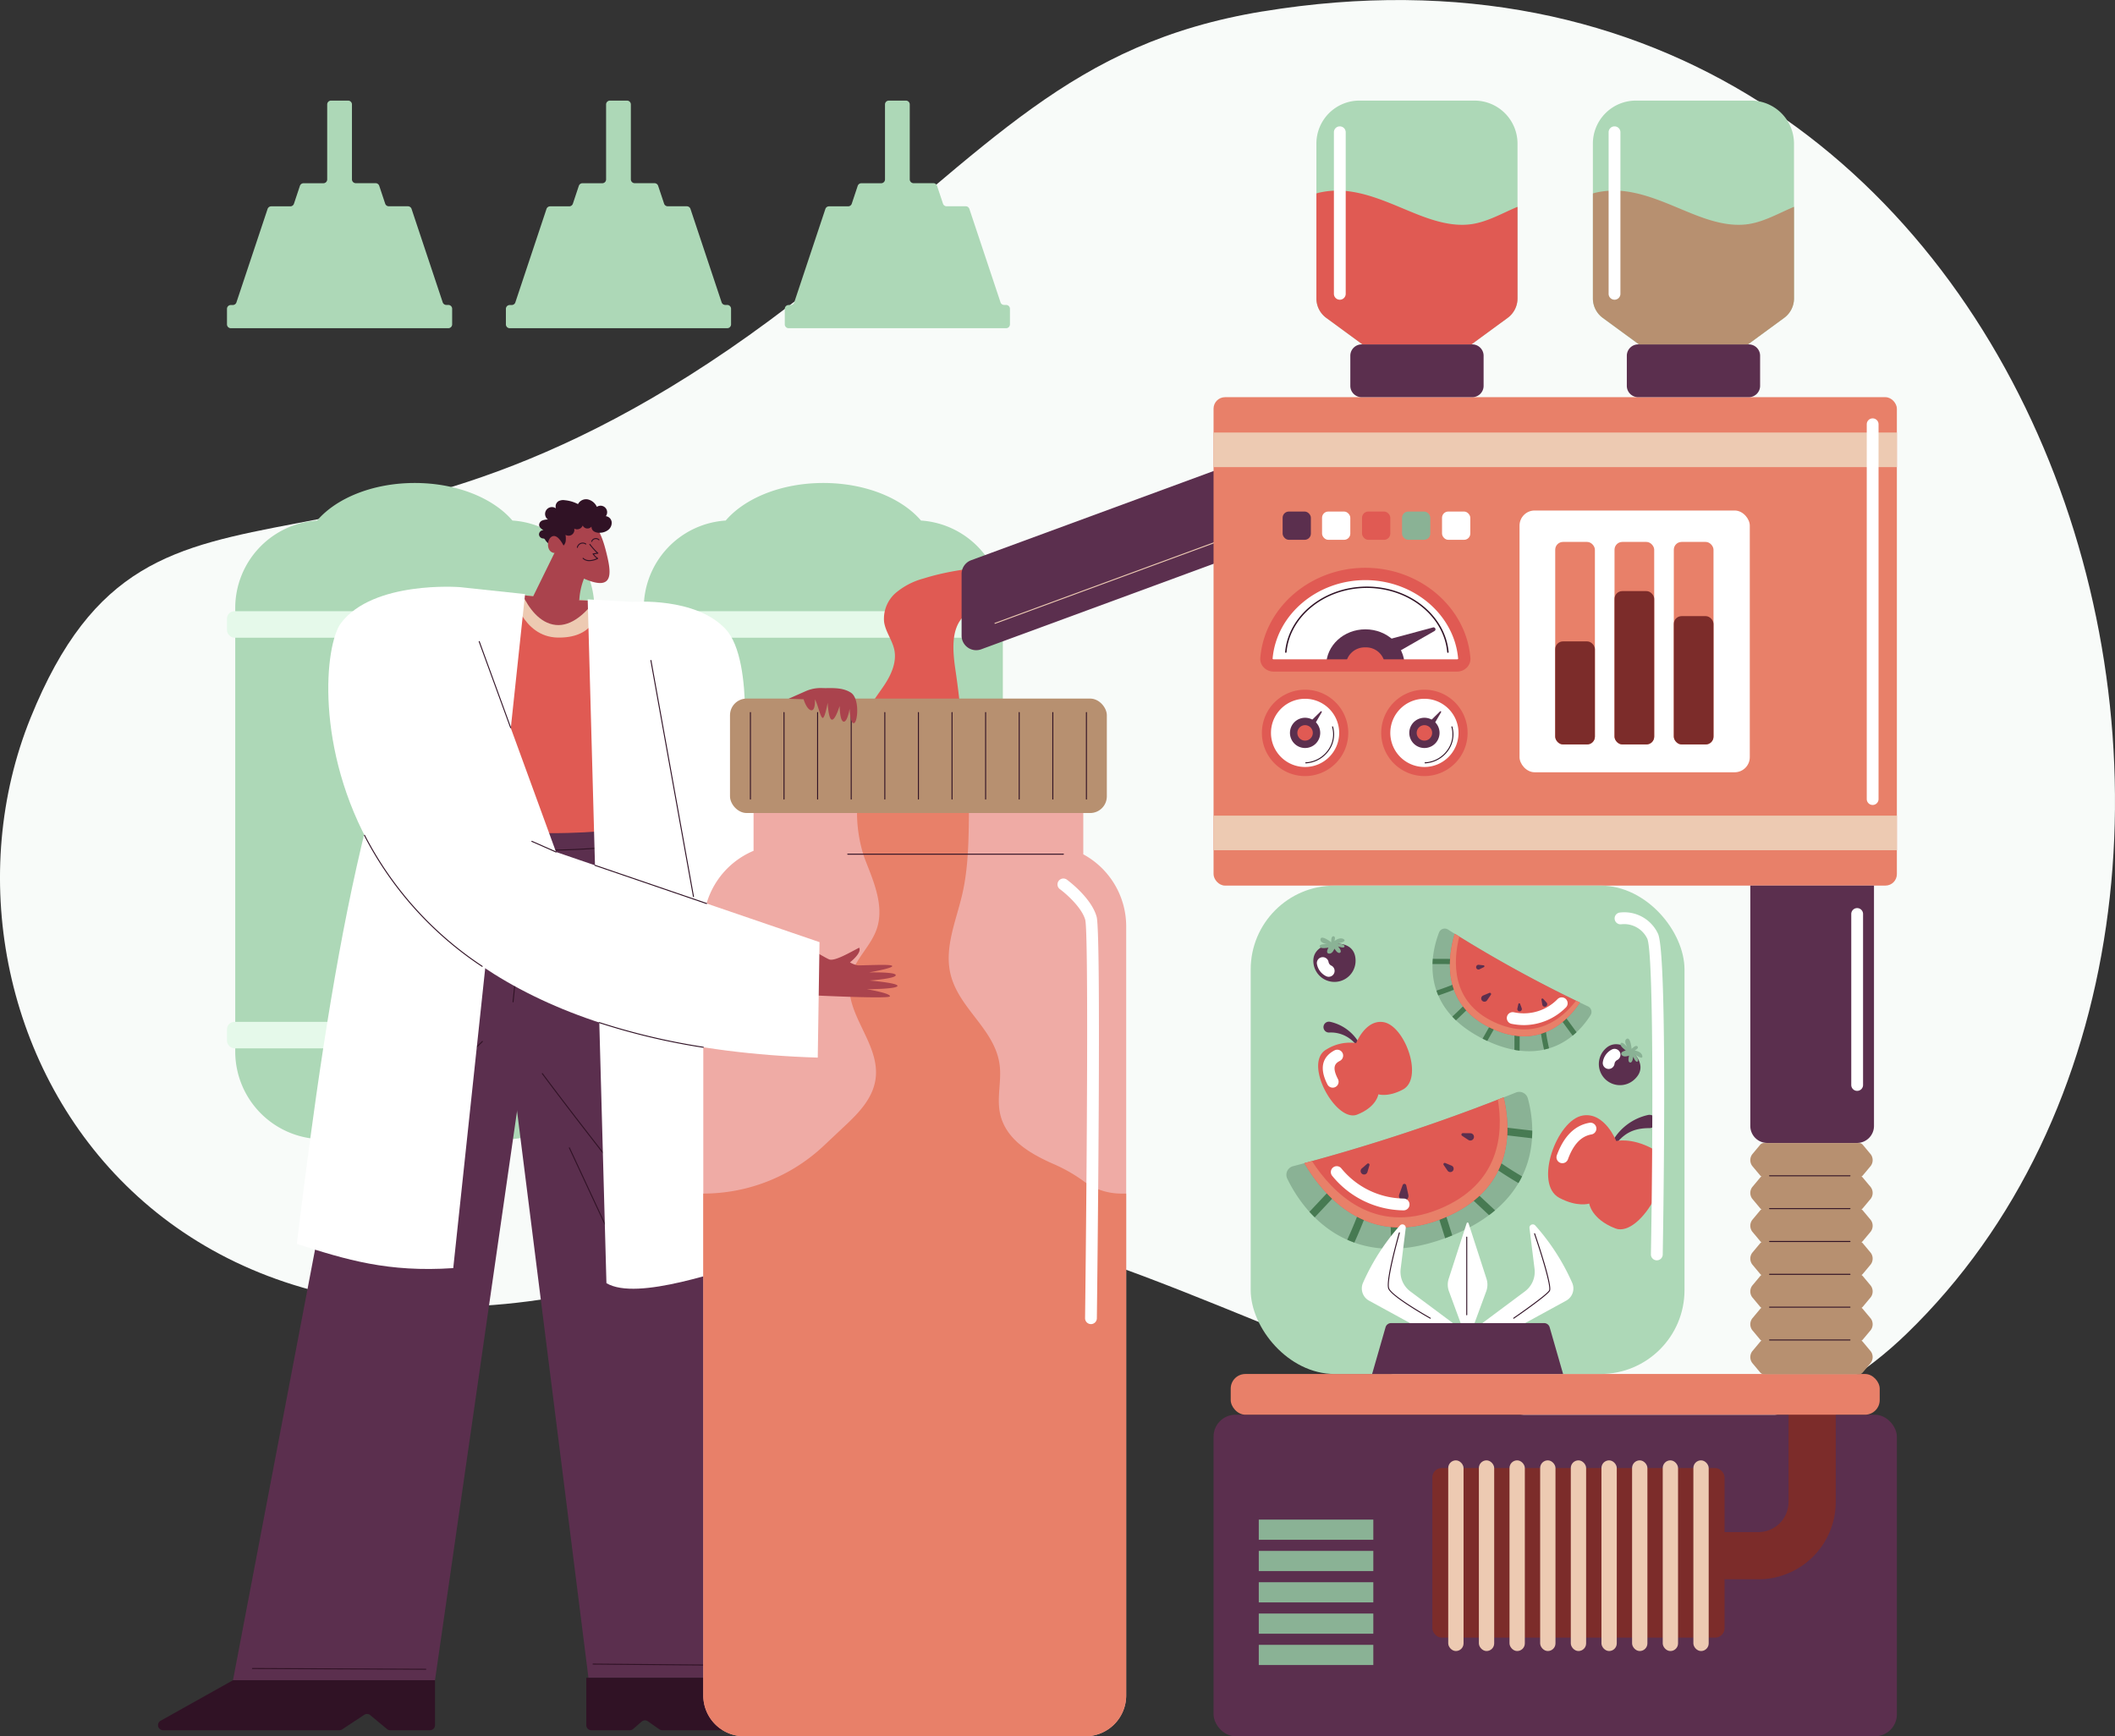 <svg xmlns="http://www.w3.org/2000/svg" width="399.5" height="327.959" viewBox="0 0 399.5 327.959">
  <rect x="0" y="0" width="399.5" height="327.959" fill="#333333" stroke="none"/>
  <g id="Grupo_1101613" data-name="Grupo 1101613" transform="translate(10057.309 12178.917)">
    <path id="Trazado_873411" data-name="Trazado 873411" d="M256.938,2.148c-36.451,5.99-51.254,25.344-85.2,52.271C85.128,123.127,47.82,77.176,24.187,135.6s25.89,144.326,137.386,98.1c62.608-25.959,155.336,77.868,216.972,18.233,84.54-81.8,27.866-274.342-121.607-249.777" transform="translate(-10075.723 -12178.917)" fill="#f8fbf9"/>
    <g id="Grupo_1101612" data-name="Grupo 1101612" transform="translate(-10027.46 -12159.914)">
      <g id="Grupo_1101548" data-name="Grupo 1101548" transform="translate(13.027 0)">
        <g id="Grupo_1101546" data-name="Grupo 1101546" transform="translate(0 72.227)">
          <g id="Grupo_1101543" data-name="Grupo 1101543">
            <path id="Trazado_873675" data-name="Trazado 873675" d="M117.839,155.672c-3.619-4.232-10.522-7.094-18.446-7.094s-14.827,2.862-18.446,7.094A16.567,16.567,0,0,0,65.48,172.2v83.761a16.567,16.567,0,0,0,15.467,16.529c3.619,4.232,10.522,7.094,18.446,7.094s14.826-2.862,18.446-7.094a16.568,16.568,0,0,0,15.468-16.529V172.2A16.568,16.568,0,0,0,117.839,155.672Z" transform="translate(-63.923 -148.578)" fill="#add8b7"/>
            <g id="Grupo_1101542" data-name="Grupo 1101542" transform="translate(0 24.216)">
              <rect id="Rectángulo_401378" data-name="Rectángulo 401378" width="71.543" height="5.011" rx="1.41" fill="#e5f9ea"/>
              <rect id="Rectángulo_401379" data-name="Rectángulo 401379" width="71.543" height="5.011" rx="1.41" transform="translate(0 77.566)" fill="#e5f9ea"/>
            </g>
          </g>
          <g id="Grupo_1101545" data-name="Grupo 1101545" transform="translate(76.869)">
            <path id="Trazado_873676" data-name="Trazado 873676" d="M213,155.672c-3.619-4.232-10.522-7.094-18.446-7.094s-14.827,2.862-18.446,7.094A16.568,16.568,0,0,0,160.637,172.2v83.761A16.568,16.568,0,0,0,176.1,272.492c3.619,4.232,10.522,7.094,18.446,7.094s14.826-2.862,18.446-7.094a16.568,16.568,0,0,0,15.468-16.529V172.2A16.568,16.568,0,0,0,213,155.672Z" transform="translate(-158.779 -148.578)" fill="#add8b7"/>
            <g id="Grupo_1101544" data-name="Grupo 1101544" transform="translate(0 24.216)">
              <rect id="Rectángulo_401380" data-name="Rectángulo 401380" width="71.543" height="5.011" rx="1.41" fill="#e5f9ea"/>
              <path id="Rectángulo_401381" data-name="Rectángulo 401381" d="M1.411,0H70.133a1.41,1.41,0,0,1,1.41,1.41V3.6a1.41,1.41,0,0,1-1.41,1.41H1.41A1.41,1.41,0,0,1,0,3.6V1.411A1.411,1.411,0,0,1,1.411,0Z" transform="translate(0 77.566)" fill="#e5f9ea"/>
            </g>
          </g>
        </g>
        <g id="Grupo_1101547" data-name="Grupo 1101547" transform="translate(0 0)">
          <path id="Trazado_873677" data-name="Trazado 873677" d="M104.306,97.617l-5.88-17.64a.724.724,0,0,0-.687-.5h-3.61a.725.725,0,0,1-.688-.5l-1.122-3.363a.724.724,0,0,0-.687-.5H87.889a.725.725,0,0,1-.724-.725V60.241a.725.725,0,0,0-.725-.725H83.213a.725.725,0,0,0-.724.725V74.4a.725.725,0,0,1-.725.725H78.021a.725.725,0,0,0-.688.5l-1.122,3.363a.724.724,0,0,1-.687.5h-3.61a.725.725,0,0,0-.688.5l-5.88,17.64a.725.725,0,0,1-.688.5h-.374a.725.725,0,0,0-.724.725v2.929a.725.725,0,0,0,.724.725h41.082a.725.725,0,0,0,.725-.725V98.838a.725.725,0,0,0-.725-.725h-.374A.724.724,0,0,1,104.306,97.617Z" transform="translate(-63.561 -59.516)" fill="#add8b7"/>
          <path id="Trazado_873678" data-name="Trazado 873678" d="M169.267,97.617l-5.88-17.64a.724.724,0,0,0-.688-.5h-3.61a.724.724,0,0,1-.687-.5l-1.122-3.363a.725.725,0,0,0-.688-.5H152.85a.725.725,0,0,1-.725-.725V60.241a.725.725,0,0,0-.724-.725h-3.227a.725.725,0,0,0-.725.725V74.4a.725.725,0,0,1-.724.725h-3.743a.724.724,0,0,0-.687.5l-1.122,3.363a.724.724,0,0,1-.688.5h-3.61a.724.724,0,0,0-.687.5l-5.88,17.64a.724.724,0,0,1-.687.5h-.374a.725.725,0,0,0-.725.725v2.929a.725.725,0,0,0,.725.725h41.082a.725.725,0,0,0,.724-.725V98.838a.725.725,0,0,0-.724-.725h-.374A.726.726,0,0,1,169.267,97.617Z" transform="translate(-75.84 -59.516)" fill="#add8b7"/>
          <path id="Trazado_873679" data-name="Trazado 873679" d="M234.229,97.617l-5.88-17.64a.725.725,0,0,0-.688-.5h-3.61a.726.726,0,0,1-.688-.5l-1.121-3.363a.725.725,0,0,0-.688-.5h-3.743a.725.725,0,0,1-.725-.725V60.241a.725.725,0,0,0-.724-.725h-3.227a.725.725,0,0,0-.725.725V74.4a.725.725,0,0,1-.725.725h-3.743a.726.726,0,0,0-.688.5l-1.121,3.363a.725.725,0,0,1-.688.5h-3.61a.726.726,0,0,0-.688.5l-5.88,17.64a.724.724,0,0,1-.688.5h-.373a.725.725,0,0,0-.725.725v2.929a.725.725,0,0,0,.725.725h41.082a.725.725,0,0,0,.724-.725V98.838a.725.725,0,0,0-.724-.725h-.374A.725.725,0,0,1,234.229,97.617Z" transform="translate(-88.12 -59.516)" fill="#add8b7"/>
        </g>
      </g>
      <g id="Grupo_1101590" data-name="Grupo 1101590" transform="translate(133.179 0)">
        <g id="Grupo_1101552" data-name="Grupo 1101552" transform="translate(66.199 240.528)">
          <rect id="Rectángulo_401382" data-name="Rectángulo 401382" width="129.072" height="60.736" rx="4.144" transform="translate(0 7.692)" fill="#5b2f4e"/>
          <g id="Grupo_1101550" data-name="Grupo 1101550" transform="translate(41.328 5.322)">
            <path id="Trazado_873680" data-name="Trazado 873680" d="M415.554,396.124H395.392V387.21h20.162a5.7,5.7,0,0,0,5.692-5.692v-18.85h8.915v18.85A14.624,14.624,0,0,1,415.554,396.124Z" transform="translate(-353.964 -362.668)" fill="#7c2c2a"/>
            <rect id="Rectángulo_401383" data-name="Rectángulo 401383" width="55.197" height="32.031" rx="1.774" transform="translate(0 12.44)" fill="#7c2c2a"/>
            <g id="Grupo_1101549" data-name="Grupo 1101549" transform="translate(2.999 10.99)">
              <rect id="Rectángulo_401384" data-name="Rectángulo 401384" width="2.894" height="36.018" rx="1.447" fill="#edcab2"/>
              <rect id="Rectángulo_401385" data-name="Rectángulo 401385" width="2.894" height="36.018" rx="1.447" transform="translate(5.788)" fill="#edcab2"/>
              <rect id="Rectángulo_401386" data-name="Rectángulo 401386" width="2.894" height="36.018" rx="1.447" transform="translate(11.576)" fill="#edcab2"/>
              <rect id="Rectángulo_401387" data-name="Rectángulo 401387" width="2.894" height="36.018" rx="1.447" transform="translate(17.365)" fill="#edcab2"/>
              <rect id="Rectángulo_401388" data-name="Rectángulo 401388" width="2.894" height="36.018" rx="1.447" transform="translate(23.153)" fill="#edcab2"/>
              <rect id="Rectángulo_401389" data-name="Rectángulo 401389" width="2.894" height="36.018" rx="1.447" transform="translate(28.941)" fill="#edcab2"/>
              <rect id="Rectángulo_401390" data-name="Rectángulo 401390" width="2.894" height="36.018" rx="1.447" transform="translate(34.729)" fill="#edcab2"/>
              <rect id="Rectángulo_401391" data-name="Rectángulo 401391" width="2.894" height="36.018" rx="1.447" transform="translate(40.517)" fill="#edcab2"/>
              <rect id="Rectángulo_401392" data-name="Rectángulo 401392" width="2.894" height="36.018" rx="1.447" transform="translate(46.305)" fill="#edcab2"/>
            </g>
          </g>
          <rect id="Rectángulo_401393" data-name="Rectángulo 401393" width="122.587" height="7.692" rx="2.768" transform="translate(3.242)" fill="#e88069"/>
          <g id="Grupo_1101551" data-name="Grupo 1101551" transform="translate(8.542 27.503)">
            <rect id="Rectángulo_401394" data-name="Rectángulo 401394" width="21.634" height="3.812" fill="#8ab295"/>
            <rect id="Rectángulo_401395" data-name="Rectángulo 401395" width="21.634" height="3.812" transform="translate(0 5.914)" fill="#8ab295"/>
            <rect id="Rectángulo_401396" data-name="Rectángulo 401396" width="21.634" height="3.812" transform="translate(0 11.828)" fill="#8ab295"/>
            <rect id="Rectángulo_401397" data-name="Rectángulo 401397" width="21.634" height="3.812" transform="translate(0 17.742)" fill="#8ab295"/>
            <rect id="Rectángulo_401398" data-name="Rectángulo 401398" width="21.634" height="3.812" transform="translate(0 23.656)" fill="#8ab295"/>
          </g>
        </g>
        <g id="Grupo_1101571" data-name="Grupo 1101571" transform="translate(0 0)">
          <path id="Trazado_873681" data-name="Trazado 873681" d="M247.912,164.794c-8.278,1.178-16.792,1.014-24.792,3.534a13.522,13.522,0,0,0-5.245,2.724,6.47,6.47,0,0,0-2.19,5.47c.272,1.9,1.591,3.481,1.95,5.365.43,2.256-.581,4.54-1.82,6.439s-2.749,3.649-3.533,5.8a10.667,10.667,0,0,0,1.874,10.139,11.759,11.759,0,0,0,9.209,4.128c2.456-.041,5.1-.966,6.378-3.167,1.025-1.769.971-3.977.844-6.042q-.412-6.712-1.394-13.369c-.538-3.653-.989-8,1.633-10.466,2.314-2.177,5.828-1.735,8.936-1.774,7.5-.095,14.406-3.748,20.531-8,1.547-1.074,8.514-5,7.905-7.258-.685-2.544-6.487,2.378-7.952,3.055A44.077,44.077,0,0,1,247.912,164.794Z" transform="translate(-211.718 -78.055)" fill="#e05a53"/>
          <g id="Grupo_1101553" data-name="Grupo 1101553" transform="translate(18.603 67.934)">
            <path id="Trazado_873682" data-name="Trazado 873682" d="M238.362,178.992l49.427-18.185V143.284l-51.328,18.884a2.753,2.753,0,0,0-1.8,2.585v11.655A2.754,2.754,0,0,0,238.362,178.992Z" transform="translate(-234.657 -143.284)" fill="#5b2f4e"/>
            <path id="Trazado_873683" data-name="Trazado 873683" d="M242.424,177.412a.093.093,0,0,1-.032-.18l45.778-16.842a.094.094,0,0,1,.119.055.091.091,0,0,1-.055.118l-45.779,16.842A.1.1,0,0,1,242.424,177.412Z" transform="translate(-236.108 -146.517)" fill="#edcab2"/>
          </g>
          <g id="Grupo_1101568" data-name="Grupo 1101568" transform="translate(66.199 56.021)">
            <rect id="Rectángulo_401399" data-name="Rectángulo 401399" width="129.072" height="92.253" rx="2.167" fill="#e88069"/>
            <g id="Grupo_1101558" data-name="Grupo 1101558" transform="translate(57.796 21.405)">
              <rect id="Rectángulo_401400" data-name="Rectángulo 401400" width="43.493" height="49.443" rx="2.854" fill="#fff"/>
              <g id="Grupo_1101557" data-name="Grupo 1101557" transform="translate(6.74 5.933)">
                <g id="Grupo_1101554" data-name="Grupo 1101554">
                  <rect id="Rectángulo_401401" data-name="Rectángulo 401401" width="7.496" height="38.252" rx="1.473" fill="#e88069"/>
                  <rect id="Rectángulo_401402" data-name="Rectángulo 401402" width="7.496" height="19.464" rx="1.473" transform="translate(0 18.788)" fill="#7c2c2a"/>
                </g>
                <g id="Grupo_1101555" data-name="Grupo 1101555" transform="translate(11.202)">
                  <rect id="Rectángulo_401403" data-name="Rectángulo 401403" width="7.496" height="38.252" rx="1.473" fill="#e88069"/>
                  <rect id="Rectángulo_401404" data-name="Rectángulo 401404" width="7.496" height="28.963" rx="1.473" transform="translate(0 9.289)" fill="#7c2c2a"/>
                </g>
                <g id="Grupo_1101556" data-name="Grupo 1101556" transform="translate(22.403)">
                  <rect id="Rectángulo_401405" data-name="Rectángulo 401405" width="7.496" height="38.252" rx="1.473" fill="#e88069"/>
                  <rect id="Rectángulo_401406" data-name="Rectángulo 401406" width="7.496" height="24.235" rx="1.473" transform="translate(0 14.017)" fill="#7c2c2a"/>
                </g>
              </g>
            </g>
            <g id="Grupo_1101566" data-name="Grupo 1101566" transform="translate(8.827 21.602)">
              <g id="Grupo_1101559" data-name="Grupo 1101559" transform="translate(4.219)">
                <rect id="Rectángulo_401407" data-name="Rectángulo 401407" width="5.338" height="5.338" rx="1.173" fill="#5b2f4e"/>
                <rect id="Rectángulo_401408" data-name="Rectángulo 401408" width="5.338" height="5.338" rx="1.173" transform="translate(7.448)" fill="#fff"/>
                <rect id="Rectángulo_401409" data-name="Rectángulo 401409" width="5.338" height="5.338" rx="1.173" transform="translate(15.002)" fill="#e05a53"/>
                <rect id="Rectángulo_401410" data-name="Rectángulo 401410" width="5.338" height="5.338" rx="1.173" transform="translate(22.556)" fill="#8ab295"/>
                <rect id="Rectángulo_401411" data-name="Rectángulo 401411" width="5.338" height="5.338" rx="1.173" transform="translate(30.111)" fill="#fff"/>
              </g>
              <g id="Grupo_1101561" data-name="Grupo 1101561" transform="translate(0.304 33.649)">
                <circle id="Elipse_11548" data-name="Elipse 11548" cx="7.3" cy="7.3" r="7.3" transform="translate(0.858 0.858)" fill="#fff"/>
                <g id="Grupo_1101560" data-name="Grupo 1101560" transform="translate(5.3 4.065)">
                  <path id="Trazado_873684" data-name="Trazado 873684" d="M317.438,201.773l-3.688,3.613,1.323.933,2.564-4.391A.127.127,0,0,0,317.438,201.773Z" transform="translate(-311.634 -201.735)" fill="#5b2f4e"/>
                  <path id="Trazado_873685" data-name="Trazado 873685" d="M316.858,206.117A2.858,2.858,0,1,1,314,203.258,2.858,2.858,0,0,1,316.858,206.117Z" transform="translate(-311.141 -202.023)" fill="#5b2f4e"/>
                  <path id="Trazado_873686" data-name="Trazado 873686" d="M315.784,206.443a1.459,1.459,0,1,1-1.459-1.459A1.458,1.458,0,0,1,315.784,206.443Z" transform="translate(-311.467 -202.349)" fill="#e05a53"/>
                </g>
                <path id="Trazado_873687" data-name="Trazado 873687" d="M314.8,212.248a.094.094,0,0,1-.093-.088.1.1,0,0,1,.087-.1,5.525,5.525,0,0,0,4.246-2.377,5.036,5.036,0,0,0,.734-4.308.092.092,0,0,1,.061-.116.093.093,0,0,1,.116.061,5.218,5.218,0,0,1-.758,4.468,5.709,5.709,0,0,1-4.387,2.458Z" transform="translate(-306.515 -198.336)" fill="#301225"/>
                <path id="Trazado_873688" data-name="Trazado 873688" d="M312.764,213.039a8.158,8.158,0,1,1,8.158-8.158A8.167,8.167,0,0,1,312.764,213.039Zm0-14.6a6.442,6.442,0,1,0,6.442,6.443A6.45,6.45,0,0,0,312.764,198.438Z" transform="translate(-304.606 -196.723)" fill="#e05a53"/>
              </g>
              <g id="Grupo_1101563" data-name="Grupo 1101563" transform="translate(22.844 33.649)">
                <circle id="Elipse_11549" data-name="Elipse 11549" cx="7.3" cy="7.3" r="7.3" transform="translate(0.858 0.858)" fill="#fff"/>
                <g id="Grupo_1101562" data-name="Grupo 1101562" transform="translate(5.3 4.065)">
                  <path id="Trazado_873689" data-name="Trazado 873689" d="M345.232,201.773l-3.687,3.613,1.323.933,2.564-4.391A.127.127,0,0,0,345.232,201.773Z" transform="translate(-339.428 -201.735)" fill="#5b2f4e"/>
                  <path id="Trazado_873690" data-name="Trazado 873690" d="M344.652,206.117a2.858,2.858,0,1,1-2.859-2.859A2.858,2.858,0,0,1,344.652,206.117Z" transform="translate(-338.935 -202.023)" fill="#5b2f4e"/>
                  <path id="Trazado_873691" data-name="Trazado 873691" d="M343.578,206.443a1.459,1.459,0,1,1-1.459-1.459A1.458,1.458,0,0,1,343.578,206.443Z" transform="translate(-339.261 -202.349)" fill="#e05a53"/>
                </g>
                <path id="Trazado_873692" data-name="Trazado 873692" d="M342.592,212.248a.093.093,0,0,1-.092-.088.094.094,0,0,1,.087-.1,5.524,5.524,0,0,0,4.245-2.377,5.036,5.036,0,0,0,.735-4.308.092.092,0,0,1,.061-.116.094.094,0,0,1,.116.061,5.221,5.221,0,0,1-.758,4.468,5.711,5.711,0,0,1-4.387,2.458Z" transform="translate(-334.309 -198.336)" fill="#301225"/>
                <path id="Trazado_873693" data-name="Trazado 873693" d="M340.558,213.039a8.158,8.158,0,1,1,8.158-8.158A8.167,8.167,0,0,1,340.558,213.039Zm0-14.6A6.442,6.442,0,1,0,347,204.881,6.45,6.45,0,0,0,340.558,198.438Z" transform="translate(-332.4 -196.723)" fill="#e05a53"/>
              </g>
              <g id="Grupo_1101565" data-name="Grupo 1101565" transform="translate(0 10.628)">
                <path id="Trazado_873694" data-name="Trazado 873694" d="M324.352,169.77c-9.858,0-17.938,7.018-18.684,15.932a1.3,1.3,0,0,0,1.359,1.348h34.651a1.3,1.3,0,0,0,1.359-1.348C342.291,176.788,334.21,169.77,324.352,169.77Z" transform="translate(-304.502 -168.608)" fill="#fff"/>
                <path id="Trazado_873695" data-name="Trazado 873695" d="M340.764,185.22a.13.13,0,0,1-.132-.117c-.607-6.807-7.272-12.137-15.176-12.137S310.889,178.3,310.283,185.1a.138.138,0,0,1-.144.117.131.131,0,0,1-.121-.139c.618-6.937,7.4-12.371,15.439-12.371s14.822,5.434,15.441,12.371a.131.131,0,0,1-.122.139Z" transform="translate(-305.325 -169.164)" fill="#301225"/>
                <g id="Grupo_1101564" data-name="Grupo 1101564" transform="translate(12.451 11.259)">
                  <path id="Trazado_873696" data-name="Trazado 873696" d="M326.983,182.664c-4.086,0-7.4,3.055-7.4,6.823h14.8C334.383,185.719,331.07,182.664,326.983,182.664Z" transform="translate(-319.584 -182.304)" fill="#5b2f4e"/>
                  <path id="Trazado_873697" data-name="Trazado 873697" d="M341.52,182.237l-12.414,3.331,1.749,3.617,10.985-6.287A.368.368,0,0,0,341.52,182.237Z" transform="translate(-321.384 -182.221)" fill="#5b2f4e"/>
                  <path id="Trazado_873698" data-name="Trazado 873698" d="M327.846,186.871a3.564,3.564,0,0,0-3.7,3.411h7.4A3.564,3.564,0,0,0,327.846,186.871Z" transform="translate(-320.447 -183.1)" fill="#e05a53"/>
                </g>
                <path id="Trazado_873699" data-name="Trazado 873699" d="M341.407,187.94H306.756a2.575,2.575,0,0,1-1.9-.82,2.329,2.329,0,0,1-.622-1.786c.8-9.531,9.514-17,19.843-17s19.044,7.466,19.842,17a2.332,2.332,0,0,1-.622,1.786A2.576,2.576,0,0,1,341.407,187.94ZM324.082,170.66c-9.131,0-16.83,6.53-17.527,14.868a.234.234,0,0,0,.2.089h34.651a.224.224,0,0,0,.2-.094C340.911,177.19,333.212,170.66,324.082,170.66Z" transform="translate(-304.231 -168.337)" fill="#e05a53"/>
              </g>
            </g>
            <g id="Grupo_1101567" data-name="Grupo 1101567" transform="translate(0 6.676)">
              <rect id="Rectángulo_401412" data-name="Rectángulo 401412" width="129.072" height="6.535" fill="#edcab2"/>
              <rect id="Rectángulo_401413" data-name="Rectángulo 401413" width="129.072" height="6.535" transform="translate(0 72.366)" fill="#edcab2"/>
            </g>
            <path id="Trazado_873700" data-name="Trazado 873700" d="M446.6,206.551a1.115,1.115,0,0,1-1.114-1.115V134.645a1.114,1.114,0,0,1,2.229,0v70.791A1.115,1.115,0,0,1,446.6,206.551Z" transform="translate(-322.104 -129.528)" fill="#fff" style="mix-blend-mode: soft-light;isolation: isolate"/>
          </g>
          <g id="Grupo_1101569" data-name="Grupo 1101569" transform="translate(85.626)">
            <path id="Trazado_873701" data-name="Trazado 873701" d="M317.3,67.639V96.88a4.558,4.558,0,0,0,1.865,3.678L326,105.565H346.59l6.834-5.007a4.558,4.558,0,0,0,1.865-3.678V67.639a8.123,8.123,0,0,0-8.123-8.123H325.425A8.123,8.123,0,0,0,317.3,67.639Z" transform="translate(-317.302 -59.516)" fill="#add8b7"/>
            <path id="Rectángulo_401414" data-name="Rectángulo 401414" d="M2.143,0H23.033a2.144,2.144,0,0,1,2.144,2.144V7.829a2.143,2.143,0,0,1-2.143,2.143H2.143A2.143,2.143,0,0,1,0,7.829V2.143A2.143,2.143,0,0,1,2.143,0Z" transform="translate(6.406 46.049)" fill="#5b2f4e"/>
            <path id="Trazado_873702" data-name="Trazado 873702" d="M353.425,104.519a4.559,4.559,0,0,0,1.864-3.678v-17.3c-2.785,1.156-5.507,2.761-8.475,3.241-3.579.579-7.208-.53-10.578-1.866-4.141-1.641-8.207-3.666-12.62-4.28a15.956,15.956,0,0,0-5.886.252c-.144.035-.285.085-.429.125v19.83a4.558,4.558,0,0,0,1.865,3.678L326,109.526H346.59Z" transform="translate(-317.302 -63.478)" fill="#e05a53"/>
            <path id="Trazado_873703" data-name="Trazado 873703" d="M322.492,98.261a1.115,1.115,0,0,1-1.114-1.114V66.632a1.114,1.114,0,0,1,2.229,0V97.147A1.114,1.114,0,0,1,322.492,98.261Z" transform="translate(-318.072 -60.651)" fill="#fff" style="mix-blend-mode: soft-light;isolation: isolate"/>
          </g>
          <g id="Grupo_1101570" data-name="Grupo 1101570" transform="translate(137.855)">
            <path id="Trazado_873704" data-name="Trazado 873704" d="M381.7,67.639V96.88a4.558,4.558,0,0,0,1.865,3.678l6.835,5.007h20.588l6.835-5.007a4.559,4.559,0,0,0,1.864-3.678V67.639a8.122,8.122,0,0,0-8.123-8.123H389.829A8.123,8.123,0,0,0,381.7,67.639Z" transform="translate(-381.705 -59.516)" fill="#add8b7"/>
            <path id="Rectángulo_401415" data-name="Rectángulo 401415" d="M2.144,0H23.033a2.143,2.143,0,0,1,2.143,2.143V7.829a2.144,2.144,0,0,1-2.144,2.144H2.143A2.143,2.143,0,0,1,0,7.829V2.144A2.144,2.144,0,0,1,2.144,0Z" transform="translate(6.406 46.049)" fill="#5b2f4e"/>
            <path id="Trazado_873705" data-name="Trazado 873705" d="M417.828,104.519a4.559,4.559,0,0,0,1.864-3.678v-17.3c-2.785,1.156-5.507,2.761-8.474,3.241-3.58.579-7.208-.53-10.578-1.866-4.142-1.641-8.208-3.666-12.62-4.28a15.956,15.956,0,0,0-5.886.252c-.144.035-.285.085-.429.125v19.83a4.558,4.558,0,0,0,1.865,3.678l6.835,5.007h20.588Z" transform="translate(-381.705 -63.478)" fill="#b79070"/>
            <path id="Trazado_873706" data-name="Trazado 873706" d="M386.477,98.261a1.115,1.115,0,0,1-1.114-1.114V66.632a1.114,1.114,0,1,1,2.229,0V97.147A1.114,1.114,0,0,1,386.477,98.261Z" transform="translate(-382.396 -60.651)" fill="#fff" style="mix-blend-mode: soft-light;isolation: isolate"/>
          </g>
        </g>
        <g id="Grupo_1101585" data-name="Grupo 1101585" transform="translate(73.215 148.274)">
          <rect id="Rectángulo_401416" data-name="Rectángulo 401416" width="81.941" height="92.253" rx="15.848" fill="#add8b7"/>
          <g id="Grupo_1101573" data-name="Grupo 1101573" transform="translate(6.742 38.962)">
            <path id="Trazado_873707" data-name="Trazado 873707" d="M311.568,304.436a1.679,1.679,0,0,0-1.088,2.357c2.446,5.065,10.858,18.235,29.848,11.23s16.97-21.361,15.592-26.392a1.68,1.68,0,0,0-2.25-1.115A356.688,356.688,0,0,1,311.568,304.436Z" transform="translate(-310.312 -290.393)" fill="#8ab295"/>
            <path id="Trazado_873708" data-name="Trazado 873708" d="M332.141,310.831q.4,5.324.4,10.665-.736.045-1.443.045,0-5.342-.4-10.675C330.63,309.939,332.072,309.908,332.141,310.831Zm16.6-7.743c-.726-.566-1.715.484-.981,1.057a65.391,65.391,0,0,0,7.4,5q.372-.631.683-1.266A62.723,62.723,0,0,1,348.737,303.087Zm-32.06,12.526,6.224-6.635a.722.722,0,0,0-1.057-.982l-6.168,6.575C315.991,314.923,316.328,315.27,316.677,315.614Zm22.731-6.921a.721.721,0,0,0-1.38.417l3.28,10.446.036-.012c.453-.166.882-.341,1.31-.516Q341.031,313.86,339.408,308.693Zm-11.255,1.086c.268-.891-1.136-1.222-1.4-.337a80.873,80.873,0,0,1-3.932,10.4c.433.193.876.376,1.336.541A83.3,83.3,0,0,0,328.153,309.779ZM351,298.44c-.917-.109-1.2,1.306-.277,1.415l6.994.826c.032-.491.049-.975.048-1.443Zm-8.249,8.37a.722.722,0,0,0-.982,1.058L349.6,315.2q.6-.446,1.143-.905Z" transform="translate(-311.326 -291.913)" fill="#477a52"/>
            <path id="Trazado_873709" data-name="Trazado 873709" d="M314.5,304.1c3.32,5.678,11.753,16.287,26.152,10.435,13.355-5.428,12.963-16.572,11.483-22.859A356.546,356.546,0,0,1,314.5,304.1Z" transform="translate(-311.104 -290.635)" fill="#e05a53"/>
            <path id="Trazado_873710" data-name="Trazado 873710" d="M351.045,292.092c1.082,6.426.409,15.945-11.042,20.663-12.4,5.108-20.293-3.212-24.075-9.055-.476.131-.95.267-1.426.4,3.32,5.678,11.753,16.287,26.152,10.435,13.355-5.428,12.963-16.572,11.483-22.859C351.774,291.814,351.408,291.95,351.045,292.092Z" transform="translate(-311.104 -290.635)" fill="#e88069"/>
            <g id="Grupo_1101572" data-name="Grupo 1101572" transform="translate(14.024 7.8)">
              <path id="Trazado_873711" data-name="Trazado 873711" d="M328.858,307.118l-1.025.882a.656.656,0,0,0,.068,1.046h0a.656.656,0,0,0,.989-.362l.384-1.3A.259.259,0,0,0,328.858,307.118Z" transform="translate(-327.605 -301.343)" fill="#5b2f4e"/>
              <path id="Trazado_873712" data-name="Trazado 873712" d="M337.225,312.067l-.636,1.733a.9.9,0,0,0,.777,1.2h0a.9.9,0,0,0,.94-1.092l-.4-1.8A.353.353,0,0,0,337.225,312.067Z" transform="translate(-329.292 -302.247)" fill="#5b2f4e"/>
              <path id="Trazado_873713" data-name="Trazado 873713" d="M346.928,307.327l.736,1.073a.632.632,0,0,0,1.009.045h0a.632.632,0,0,0-.243-.985l-1.2-.5A.249.249,0,0,0,346.928,307.327Z" transform="translate(-331.249 -301.321)" fill="#5b2f4e"/>
              <path id="Trazado_873714" data-name="Trazado 873714" d="M351.2,300.51l1.182.78a.689.689,0,0,0,1.036-.369h0a.689.689,0,0,0-.65-.895l-1.417-.015A.272.272,0,0,0,351.2,300.51Z" transform="translate(-332.041 -300.012)" fill="#5b2f4e"/>
            </g>
            <path id="Trazado_873715" data-name="Trazado 873715" d="M334.433,316.049H334.4a17.617,17.617,0,0,1-13.461-6.5,1.114,1.114,0,1,1,1.684-1.46,15.491,15.491,0,0,0,11.834,5.73,1.115,1.115,0,0,1-.028,2.229Z" transform="translate(-312.27 -293.666)" fill="#fff" style="mix-blend-mode: soft-light;isolation: isolate"/>
          </g>
          <g id="Grupo_1101575" data-name="Grupo 1101575" transform="translate(34.336 8.12)">
            <path id="Trazado_873716" data-name="Trazado 873716" d="M347.262,252.54a1.144,1.144,0,0,0-1.679.551c-1.389,3.567-4.051,13.863,8.241,20.077s18.51-1.448,20.377-4.467a1.143,1.143,0,0,0-.487-1.638A242.454,242.454,0,0,1,347.262,252.54Z" transform="translate(-344.338 -252.362)" fill="#8ab295"/>
            <path id="Trazado_873717" data-name="Trazado 873717" d="M353.9,265.877q-2.466,2.668-5.125,5.145-.364-.345-.692-.7,2.659-2.479,5.131-5.151C353.646,264.711,354.33,265.414,353.9,265.877Zm11.552,4.678c-.054-.624-1.036-.63-.981,0a44.616,44.616,0,0,0,.942,6q.488-.107.948-.247A42.708,42.708,0,0,1,365.453,270.556Zm-21.1-10.166,6.191.025a.491.491,0,0,0,0-.981l-6.135-.025C344.377,259.728,344.36,260.057,344.351,260.39Zm13.984,8.116a.491.491,0,0,0-.848-.495l-3.683,6.477.022.011c.293.148.579.281.865.414Zm-5.758-5.1c.568-.28.082-1.133-.483-.855a55.1,55.1,0,0,1-7.006,2.864c.1.3.218.611.35.916A56.68,56.68,0,0,0,352.578,263.4Zm16.242,6.128c-.371-.508-1.208.007-.834.518l2.83,3.867c.259-.212.508-.427.74-.645Zm-7.995-.23a.491.491,0,0,0-.982,0l-.022,7.3c.333.061.66.111.98.15Z" transform="translate(-344.341 -253.694)" fill="#477a52"/>
            <path id="Trazado_873718" data-name="Trazado 873718" d="M349.312,253.566c-1.289,4.286-2.666,13.405,6.924,17.866,8.895,4.138,14.265-1.224,16.712-4.876A242.663,242.663,0,0,1,349.312,253.566Z" transform="translate(-345.106 -252.59)" fill="#e05a53"/>
            <path id="Trazado_873719" data-name="Trazado 873719" d="M372.232,266.207c-2.7,3.518-7.755,7.595-15.413,4.078-8.292-3.809-7.806-11.6-6.648-16.192-.286-.177-.573-.35-.859-.527-1.289,4.286-2.666,13.405,6.924,17.866,8.895,4.138,14.265-1.224,16.712-4.876C372.709,266.442,372.471,266.323,372.232,266.207Z" transform="translate(-345.106 -252.59)" fill="#e88069"/>
            <g id="Grupo_1101574" data-name="Grupo 1101574" transform="translate(8.245 6.843)">
              <path id="Trazado_873720" data-name="Trazado 873720" d="M355.915,260.9l-.913-.1a.447.447,0,0,0-.491.519h0a.447.447,0,0,0,.64.325l.823-.41A.176.176,0,0,0,355.915,260.9Z" transform="translate(-354.505 -260.8)" fill="#5b2f4e"/>
              <path id="Trazado_873721" data-name="Trazado 873721" d="M357.22,267.34l-1.158.487a.61.61,0,0,0-.239.945h0a.611.611,0,0,0,.98-.037l.71-1.036A.241.241,0,0,0,357.22,267.34Z" transform="translate(-354.729 -262.032)" fill="#5b2f4e"/>
              <path id="Trazado_873722" data-name="Trazado 873722" d="M364.3,269.892l-.194.865a.43.43,0,0,0,.446.523h0a.43.43,0,0,0,.378-.578l-.306-.83A.169.169,0,0,0,364.3,269.892Z" transform="translate(-356.318 -262.493)" fill="#5b2f4e"/>
              <path id="Trazado_873723" data-name="Trazado 873723" d="M369.719,268.861l.159.95a.469.469,0,0,0,.664.345h0a.468.468,0,0,0,.144-.738l-.649-.713A.185.185,0,0,0,369.719,268.861Z" transform="translate(-357.38 -262.283)" fill="#5b2f4e"/>
            </g>
            <path id="Trazado_873724" data-name="Trazado 873724" d="M364.931,273.626a12.121,12.121,0,0,1-2.382-.243,1.114,1.114,0,1,1,.437-2.185,8.881,8.881,0,0,0,8.278-2.51,1.114,1.114,0,0,1,1.525,1.625A11.251,11.251,0,0,1,364.931,273.626Z" transform="translate(-347.611 -255.391)" fill="#fff" style="mix-blend-mode: soft-light;isolation: isolate"/>
          </g>
          <g id="Grupo_1101580" data-name="Grupo 1101580" transform="translate(20.99 63.64)">
            <path id="Trazado_873725" data-name="Trazado 873725" d="M333.86,344.253h28.909a1.086,1.086,0,0,1,1.045.786l2.538,8.827H330.278l2.538-8.827A1.086,1.086,0,0,1,333.86,344.253Z" transform="translate(-328.334 -325.253)" fill="#5b2f4e"/>
            <g id="Grupo_1101579" data-name="Grupo 1101579">
              <g id="Grupo_1101576" data-name="Grupo 1101576" transform="translate(16.235)">
                <path id="Trazado_873726" data-name="Trazado 873726" d="M348.112,333.783l2.224,6.041h2.62l2.224-6.04a3.628,3.628,0,0,0,.041-2.316l-3.392-10.479c-.071-.221-.3-.221-.367,0l-3.392,10.479A3.625,3.625,0,0,0,348.112,333.783Z" transform="translate(-347.901 -320.824)" fill="#fff"/>
                <path id="Trazado_873727" data-name="Trazado 873727" d="M352.3,338.97a.093.093,0,0,1-.093-.092V324.205a.093.093,0,0,1,.186,0v14.672A.092.092,0,0,1,352.3,338.97Z" transform="translate(-348.715 -321.446)" fill="#301225"/>
              </g>
              <g id="Grupo_1101577" data-name="Grupo 1101577" transform="translate(0 0.35)">
                <path id="Trazado_873728" data-name="Trazado 873728" d="M337,339.906l-7.755-4.239a2.634,2.634,0,0,1-1.129-3.394,41.382,41.382,0,0,1,6.968-10.81.629.629,0,0,1,1.089.5l-.954,7.69a4.609,4.609,0,0,0,1.82,4.264l8.034,5.986Z" transform="translate(-327.881 -321.255)" fill="#fff"/>
                <path id="Trazado_873729" data-name="Trazado 873729" d="M341.967,339.427a.093.093,0,0,1-.045-.012c-.3-.168-7.322-4.133-7.9-5.665s1.9-10.2,2.009-10.568a.1.1,0,0,1,.114-.064.092.092,0,0,1,.064.114c-.025.09-2.564,8.981-2.014,10.453s7.741,5.527,7.813,5.567a.093.093,0,0,1-.045.174Z" transform="translate(-329.027 -321.607)" fill="#301225"/>
              </g>
              <g id="Grupo_1101578" data-name="Grupo 1101578" transform="translate(22.771 0.35)">
                <path id="Trazado_873730" data-name="Trazado 873730" d="M364.032,339.906l7.755-4.239a2.635,2.635,0,0,0,1.13-3.394,41.406,41.406,0,0,0-6.969-10.81.629.629,0,0,0-1.089.5l.955,7.69a4.609,4.609,0,0,1-1.82,4.264l-8.034,5.986Z" transform="translate(-355.96 -321.255)" fill="#fff"/>
                <path id="Trazado_873731" data-name="Trazado 873731" d="M363.234,339.464a.089.089,0,0,1-.076-.041.091.091,0,0,1,.024-.129c.062-.042,6.174-4.249,6.727-5.17.4-.669-1.465-6.76-2.816-10.691a.092.092,0,0,1,.058-.118.091.091,0,0,1,.118.057c.346,1.01,3.374,9.89,2.8,10.848s-6.528,5.053-6.782,5.227A.09.09,0,0,1,363.234,339.464Z" transform="translate(-357.317 -321.643)" fill="#301225"/>
              </g>
            </g>
          </g>
          <g id="Grupo_1101581" data-name="Grupo 1101581" transform="translate(56.174 43.302)">
            <path id="Trazado_873732" data-name="Trazado 873732" d="M386.1,300.983a10.238,10.238,0,0,1,6.841-5.207,1.261,1.261,0,0,1,1.507.94h0a1.259,1.259,0,0,1-1.239,1.538c-3.1,0-5.037,1.036-6.866,3.752Z" transform="translate(-374.069 -295.745)" fill="#5b2f4e"/>
            <path id="Trazado_873733" data-name="Trazado 873733" d="M384.138,300.707s-2.178-5.519-6.316-4.82c-4.942.834-9.289,12.96-4.448,15.546,3.43,1.832,5.661,1.092,5.661,1.092s.4,2.928,4.928,4.689c4.863,1.89,12.613-12.06,6.985-15.078C386.959,300,384.138,300.707,384.138,300.707Z" transform="translate(-371.265 -295.76)" fill="#e05a53"/>
            <path id="Trazado_873734" data-name="Trazado 873734" d="M374.335,305.228a1.115,1.115,0,0,1-1.047-1.5c1.313-3.59,3.387-5.655,6.163-6.135a1.115,1.115,0,0,1,.38,2.2c-1.961.339-3.416,1.877-4.448,4.7A1.116,1.116,0,0,1,374.335,305.228Z" transform="translate(-371.635 -296.092)" fill="#fff" style="mix-blend-mode: soft-light;isolation: isolate"/>
          </g>
          <g id="Grupo_1101582" data-name="Grupo 1101582" transform="translate(12.741 25.705)">
            <path id="Trazado_873735" data-name="Trazado 873735" d="M325.817,278.33a8.381,8.381,0,0,0-5.607-4.258,1.032,1.032,0,0,0-1.233.77h0a1.03,1.03,0,0,0,1.016,1.259,6.036,6.036,0,0,1,5.625,3.067Z" transform="translate(-317.944 -274.047)" fill="#5b2f4e"/>
            <path id="Trazado_873736" data-name="Trazado 873736" d="M324.892,278.1s1.78-4.521,5.169-3.953c4.048.679,7.617,10.606,3.656,12.727-2.808,1.5-4.635.9-4.635.9s-.322,2.4-4.032,3.845c-3.981,1.551-10.339-9.866-5.733-12.342A8.389,8.389,0,0,1,324.892,278.1Z" transform="translate(-317.71 -274.057)" fill="#e05a53"/>
            <path id="Trazado_873737" data-name="Trazado 873737" d="M320.663,287.741a1.115,1.115,0,0,1-.992-.6c-1.926-3.744-.337-5.568,1.335-6.441a1.114,1.114,0,1,1,1.03,1.976c-.86.448-1.6,1.084-.383,3.444a1.114,1.114,0,0,1-.99,1.624Z" transform="translate(-317.914 -275.28)" fill="#fff" style="mix-blend-mode: soft-light;isolation: isolate"/>
          </g>
          <g id="Grupo_1101583" data-name="Grupo 1101583" transform="translate(11.832 9.565)">
            <path id="Trazado_873738" data-name="Trazado 873738" d="M324.567,259.108a3.989,3.989,0,0,1-7.978,0c0-2.2,2.126-3.247,4.33-3.247S324.567,256.9,324.567,259.108Z" transform="translate(-316.589 -254.469)" fill="#5b2f4e"/>
            <path id="Trazado_873739" data-name="Trazado 873739" d="M320.256,255.289s-1.825-1.438-2.026-.634,1.252.99,1.252.99-1.484-.124-1.407.432,1.654.217,1.654.217-.633,1.006.062,1.129,1.066-.928,1.066-.928.619,1.067,1.067.758-.4-1.191-.4-1.191,1.221.48,1.237,0-1.345-.526-1.345-.526,1.933-.34,1.19-.834-1.748.355-1.748.355.31-.912-.2-.912S320.256,255.289,320.256,255.289Z" transform="translate(-316.869 -254.145)" fill="#8ab295"/>
            <path id="Trazado_873740" data-name="Trazado 873740" d="M319.644,262.715a1.106,1.106,0,0,1-.534-.137,3.179,3.179,0,0,1-1.7-2.343,1.115,1.115,0,0,1,2.2-.344.943.943,0,0,0,.57.732,1.115,1.115,0,0,1-.536,2.092Z" transform="translate(-316.741 -255.053)" fill="#fff" style="mix-blend-mode: soft-light;isolation: isolate"/>
          </g>
          <g id="Grupo_1101584" data-name="Grupo 1101584" transform="translate(65.803 28.891)">
            <path id="Trazado_873741" data-name="Trazado 873741" d="M389.839,285.933a3.99,3.99,0,1,1-5.421-5.855c1.617-1.5,3.827-.646,5.324.972S391.456,284.437,389.839,285.933Z" transform="translate(-383.139 -278.226)" fill="#5b2f4e"/>
            <path id="Trazado_873742" data-name="Trazado 873742" d="M390.222,279.938s-.184-2.315-.911-1.917.124,1.592.124,1.592-.917-1.173-1.273-.739.965,1.362.965,1.362-1.169.217-.787.812,1.406.152,1.406.152-.363,1.179.169,1.3.6-1.1.6-1.1.478,1.222.841.908-.529-1.345-.529-1.345,1.563,1.187,1.422.307-1.448-1.04-1.448-1.04.879-.393.533-.767S390.222,279.938,390.222,279.938Z" transform="translate(-384.077 -277.975)" fill="#8ab295"/>
            <path id="Trazado_873743" data-name="Trazado 873743" d="M385.112,284.173a1.163,1.163,0,0,1-.2-.018,1.116,1.116,0,0,1-.895-1.3,3.183,3.183,0,0,1,1.693-2.351,1.115,1.115,0,1,1,1.018,1.984.948.948,0,0,0-.518.771A1.115,1.115,0,0,1,385.112,284.173Z" transform="translate(-383.301 -278.43)" fill="#fff" style="mix-blend-mode: soft-light;isolation: isolate"/>
          </g>
          <path id="Trazado_873744" data-name="Trazado 873744" d="M394.725,314.31h-.02a1.115,1.115,0,0,1-1.095-1.135c.379-21.611.526-56.909-.69-59.628a4.847,4.847,0,0,0-4.927-2.712,1.115,1.115,0,0,1-.3-2.209,7.013,7.013,0,0,1,7.264,4.012c1.819,4.065.985,54.8.885,60.577A1.115,1.115,0,0,1,394.725,314.31Z" transform="translate(-318.014 -243.527)" fill="#fff" style="mix-blend-mode: soft-light;isolation: isolate"/>
        </g>
        <g id="Grupo_1101589" data-name="Grupo 1101589" transform="translate(167.586 148.274)">
          <g id="Grupo_1101586" data-name="Grupo 1101586" transform="translate(0 48.614)">
            <path id="Trazado_873745" data-name="Trazado 873745" d="M438.923,348.186H420.916a.932.932,0,0,0-.71.365l-1.473,1.765a1.849,1.849,0,0,0,0,2.211l1.473,1.764a.932.932,0,0,0,.71.365h18.008a.932.932,0,0,0,.71-.365l1.474-1.764a1.849,1.849,0,0,0,0-2.211l-1.474-1.765A.932.932,0,0,0,438.923,348.186Z" transform="translate(-418.366 -310.97)" fill="#b79070"/>
            <path id="Trazado_873746" data-name="Trazado 873746" d="M438.923,340.538H420.916a.932.932,0,0,0-.71.365l-1.473,1.764a1.849,1.849,0,0,0,0,2.211l1.473,1.764a.932.932,0,0,0,.71.365h18.008a.932.932,0,0,0,.71-.365l1.474-1.764a1.849,1.849,0,0,0,0-2.211l-1.474-1.764A.932.932,0,0,0,438.923,340.538Z" transform="translate(-418.366 -309.524)" fill="#b79070"/>
            <path id="Trazado_873747" data-name="Trazado 873747" d="M438.923,332.889H420.916a.932.932,0,0,0-.71.365l-1.473,1.765a1.848,1.848,0,0,0,0,2.21l1.473,1.765a.932.932,0,0,0,.71.365h18.008a.932.932,0,0,0,.71-.365l1.474-1.765a1.848,1.848,0,0,0,0-2.21l-1.474-1.765A.932.932,0,0,0,438.923,332.889Z" transform="translate(-418.366 -308.078)" fill="#b79070"/>
            <path id="Trazado_873748" data-name="Trazado 873748" d="M438.923,325.241H420.916a.932.932,0,0,0-.71.365l-1.473,1.764a1.849,1.849,0,0,0,0,2.211l1.473,1.764a.932.932,0,0,0,.71.365h18.008a.932.932,0,0,0,.71-.365l1.474-1.764a1.849,1.849,0,0,0,0-2.211l-1.474-1.764A.932.932,0,0,0,438.923,325.241Z" transform="translate(-418.366 -306.632)" fill="#b79070"/>
            <path id="Trazado_873749" data-name="Trazado 873749" d="M438.923,317.592H420.916a.932.932,0,0,0-.71.365l-1.473,1.765a1.849,1.849,0,0,0,0,2.211l1.473,1.764a.932.932,0,0,0,.71.365h18.008a.932.932,0,0,0,.71-.365l1.474-1.764a1.849,1.849,0,0,0,0-2.211l-1.474-1.765A.932.932,0,0,0,438.923,317.592Z" transform="translate(-418.366 -305.187)" fill="#b79070"/>
            <path id="Trazado_873750" data-name="Trazado 873750" d="M438.923,309.944H420.916a.932.932,0,0,0-.71.365l-1.473,1.764a1.849,1.849,0,0,0,0,2.211l1.473,1.764a.932.932,0,0,0,.71.365h18.008a.932.932,0,0,0,.71-.365l1.474-1.764a1.849,1.849,0,0,0,0-2.211l-1.474-1.764A.932.932,0,0,0,438.923,309.944Z" transform="translate(-418.366 -303.741)" fill="#b79070"/>
            <path id="Trazado_873751" data-name="Trazado 873751" d="M438.923,302.3H420.916a.932.932,0,0,0-.71.365l-1.473,1.765a1.849,1.849,0,0,0,0,2.211l1.473,1.764a.932.932,0,0,0,.71.365h18.008a.932.932,0,0,0,.71-.365l1.474-1.764a1.849,1.849,0,0,0,0-2.211l-1.474-1.765A.932.932,0,0,0,438.923,302.3Z" transform="translate(-418.366 -302.295)" fill="#b79070"/>
          </g>
          <g id="Grupo_1101587" data-name="Grupo 1101587">
            <path id="Rectángulo_401417" data-name="Rectángulo 401417" d="M0,0H23.361a0,0,0,0,1,0,0V45.4a3.211,3.211,0,0,1-3.211,3.211H3.211A3.211,3.211,0,0,1,0,45.4V0A0,0,0,0,1,0,0Z" fill="#5b2f4e"/>
            <path id="Trazado_873752" data-name="Trazado 873752" d="M442.993,282.115A1.114,1.114,0,0,1,441.879,281V248.707a1.114,1.114,0,0,1,2.229,0V281A1.114,1.114,0,0,1,442.993,282.115Z" transform="translate(-422.81 -243.341)" fill="#fff" style="mix-blend-mode: soft-light;isolation: isolate"/>
          </g>
          <g id="Grupo_1101588" data-name="Grupo 1101588" transform="translate(3.551 54.724)">
            <path id="Trazado_873753" data-name="Trazado 873753" d="M438.02,310.015H422.837a.093.093,0,1,1,0-.186H438.02a.093.093,0,1,1,0,.186Z" transform="translate(-422.744 -309.829)" fill="#301225"/>
            <path id="Trazado_873754" data-name="Trazado 873754" d="M438.02,317.663H422.837a.093.093,0,1,1,0-.186H438.02a.093.093,0,1,1,0,.186Z" transform="translate(-422.744 -311.275)" fill="#301225"/>
            <path id="Trazado_873755" data-name="Trazado 873755" d="M438.02,325.312H422.837a.093.093,0,1,1,0-.186H438.02a.093.093,0,1,1,0,.186Z" transform="translate(-422.744 -312.721)" fill="#301225"/>
            <path id="Trazado_873756" data-name="Trazado 873756" d="M438.02,332.96H422.837a.093.093,0,1,1,0-.186H438.02a.093.093,0,1,1,0,.186Z" transform="translate(-422.744 -314.166)" fill="#301225"/>
            <path id="Trazado_873757" data-name="Trazado 873757" d="M438.02,340.609H422.837a.093.093,0,1,1,0-.186H438.02a.093.093,0,1,1,0,.186Z" transform="translate(-422.744 -315.612)" fill="#301225"/>
            <path id="Trazado_873758" data-name="Trazado 873758" d="M438.02,348.258H422.837a.093.093,0,1,1,0-.186H438.02a.093.093,0,1,1,0,.186Z" transform="translate(-422.744 -317.058)" fill="#301225"/>
          </g>
        </g>
      </g>
      <g id="Grupo_1101611" data-name="Grupo 1101611" transform="translate(0 75.303)">
        <g id="Grupo_1101604" data-name="Grupo 1101604" transform="translate(0 0)">
          <g id="Grupo_1101595" data-name="Grupo 1101595" transform="translate(0 58.417)">
            <g id="Grupo_1101592" data-name="Grupo 1101592" transform="translate(14.16)">
              <path id="Trazado_873759" data-name="Trazado 873759" d="M154.7,228.451l24.34,160.883H144.208l-15.2-120.64,1.578-40.369Z" transform="translate(-77.065 -225.145)" fill="#5b2f4e"/>
              <path id="Trazado_873760" data-name="Trazado 873760" d="M119.206,277.547,103.115,389.175H64.957L96.234,225.027l22.248,1.746Z" transform="translate(-64.957 -224.522)" fill="#5b2f4e"/>
              <g id="Grupo_1101591" data-name="Grupo 1101591" transform="translate(3.592)">
                <path id="Trazado_873761" data-name="Trazado 873761" d="M129.806,233.61q-.985,0-1.968-.013l-.138,0c-.777-.013-1.58-.026-2.373-.052h-.03c-1.643-.05-3.154-.119-4.624-.21-.786-.047-1.554-.1-2.348-.161-4.323-.324-8.7-.847-13.01-1.557-.9-.141-1.883-.311-3.091-.534a.094.094,0,0,1-.075-.109.093.093,0,0,1,.108-.075c1.207.223,2.189.392,3.088.534,4.3.708,8.677,1.231,12.994,1.554.792.062,1.56.114,2.345.161,1.467.092,2.976.16,4.614.21h.031c.795.026,1.6.039,2.373.052l.137,0a151.588,151.588,0,0,0,15.52-.594c2.288-.205,4.55-.46,6.738-.757a.092.092,0,0,1,.1.08.094.094,0,0,1-.08.1c-2.19.3-4.455.551-6.731.757C138.906,233.407,134.347,233.61,129.806,233.61Z" transform="translate(-75.579 -225.631)" fill="#301225"/>
                <path id="Trazado_873762" data-name="Trazado 873762" d="M161.246,245.274a.075.075,0,0,1-.023,0,13.115,13.115,0,0,1-6.121-3.465,14.654,14.654,0,0,1-4.022-7.866.092.092,0,0,1,.075-.107.087.087,0,0,1,.107.075,14.471,14.471,0,0,0,3.97,7.765,12.936,12.936,0,0,0,6.036,3.417.093.093,0,0,1,.067.113A.092.092,0,0,1,161.246,245.274Z" transform="translate(-84.828 -226.186)" fill="#301225"/>
                <path id="Trazado_873763" data-name="Trazado 873763" d="M99.315,242.675a.093.093,0,0,1-.031-.181,14.555,14.555,0,0,0,4.253-2.337,15.933,15.933,0,0,0,5.175-7.528.1.1,0,0,1,.118-.061.094.094,0,0,1,.06.117,16.124,16.124,0,0,1-5.237,7.617,14.754,14.754,0,0,1-4.307,2.368A.1.1,0,0,1,99.315,242.675Z" transform="translate(-75.026 -225.946)" fill="#301225"/>
                <path id="Trazado_873764" data-name="Trazado 873764" d="M130.169,262.8h-.01a.092.092,0,0,1-.083-.1l2.956-28.731a.088.088,0,0,1,.1-.083.092.092,0,0,1,.083.1l-2.956,28.731A.092.092,0,0,1,130.169,262.8Z" transform="translate(-80.858 -226.196)" fill="#301225"/>
                <path id="Trazado_873765" data-name="Trazado 873765" d="M130.935,256.2a.089.089,0,0,1-.066-.027.093.093,0,0,1,0-.131,8.315,8.315,0,0,0,1.983-3.636,26.565,26.565,0,0,0,.726-4.209l1.623-13.854a.1.1,0,0,1,.1-.082.093.093,0,0,1,.081.1l-1.623,13.855a26.526,26.526,0,0,1-.732,4.238A8.5,8.5,0,0,1,131,256.17.091.091,0,0,1,130.935,256.2Z" transform="translate(-81.003 -226.267)" fill="#301225"/>
                <path id="Trazado_873766" data-name="Trazado 873766" d="M136.453,231.091a2.023,2.023,0,0,1-1.118,1.514,1.722,1.722,0,0,1-1.132.165,1.656,1.656,0,0,1-1.2-1.389,1.892,1.892,0,0,1,.737-1.738A1.688,1.688,0,0,1,136.453,231.091Z" transform="translate(-81.408 -225.333)" fill="#301225"/>
                <path id="Trazado_873767" data-name="Trazado 873767" d="M152.951,232.446a.092.092,0,0,1-.09-.069l-.026-.1a.093.093,0,0,1,.035-.1,24.319,24.319,0,0,0-.115-4.34.093.093,0,0,1,.082-.1c.047-.015.1.029.1.081a24.5,24.5,0,0,1,.1,4.543.093.093,0,0,1-.084.085Z" transform="translate(-85.145 -225.033)" fill="#301225"/>
                <path id="Trazado_873768" data-name="Trazado 873768" d="M149.8,232.558a.094.094,0,0,1-.093-.086l-.323-4.637a.093.093,0,0,1,.086-.1.106.106,0,0,1,.1.086l.323,4.637a.093.093,0,0,1-.086.1Z" transform="translate(-84.507 -225.034)" fill="#301225"/>
                <path id="Trazado_873769" data-name="Trazado 873769" d="M124.978,232.667h-.009a.093.093,0,0,1-.083-.1l.521-5.11a.093.093,0,0,1,.184.019l-.521,5.111A.092.092,0,0,1,124.978,232.667Z" transform="translate(-79.877 -224.965)" fill="#301225"/>
                <path id="Trazado_873770" data-name="Trazado 873770" d="M122.075,232.407h-.011a.093.093,0,0,1-.08-.1l.71-5.6a.093.093,0,1,1,.185.023l-.71,5.6A.093.093,0,0,1,122.075,232.407Z" transform="translate(-79.328 -224.823)" fill="#301225"/>
                <path id="Trazado_873771" data-name="Trazado 873771" d="M109.508,230.795H109.5a.093.093,0,0,1-.079-.1l.8-5.683a.089.089,0,0,1,.105-.079.093.093,0,0,1,.079.1l-.8,5.683A.093.093,0,0,1,109.508,230.795Z" transform="translate(-76.952 -224.502)" fill="#301225"/>
                <path id="Trazado_873772" data-name="Trazado 873772" d="M106.037,230.436a.084.084,0,0,1-.024,0,.093.093,0,0,1-.066-.114l1.555-5.846a.093.093,0,0,1,.18.048l-1.555,5.846A.094.094,0,0,1,106.037,230.436Z" transform="translate(-76.296 -224.404)" fill="#301225"/>
                <path id="Trazado_873773" data-name="Trazado 873773" d="M163.434,320.477a.091.091,0,0,1-.073-.036l-13.9-17.893c-4.141-5.329-8.424-10.839-12.549-16.377a.093.093,0,0,1,.019-.13.1.1,0,0,1,.13.019c4.124,5.536,8.406,11.046,12.547,16.373l13.9,17.893a.093.093,0,0,1-.074.15Z" transform="translate(-82.146 -236.052)" fill="#301225"/>
                <path id="Trazado_873774" data-name="Trazado 873774" d="M150.287,318.539a.094.094,0,0,1-.084-.054l-7-15.032a.092.092,0,0,1,.045-.123.091.091,0,0,1,.123.045l6.995,15.032a.093.093,0,0,1-.045.123A.1.1,0,0,1,150.287,318.539Z" transform="translate(-83.338 -239.321)" fill="#301225"/>
                <path id="Trazado_873775" data-name="Trazado 873775" d="M88.645,305.548a.092.092,0,0,1-.065-.159l27.876-26.815a.093.093,0,0,1,.129.134L88.709,305.522A.09.09,0,0,1,88.645,305.548Z" transform="translate(-73.009 -234.638)" fill="#301225"/>
                <path id="Trazado_873776" data-name="Trazado 873776" d="M99.66,310.521a.09.09,0,0,1-.069-.032.092.092,0,0,1,.007-.131,80.783,80.783,0,0,0,13.427-15.58.093.093,0,0,1,.156.1A80.969,80.969,0,0,1,99.722,310.5.09.09,0,0,1,99.66,310.521Z" transform="translate(-75.091 -237.699)" fill="#301225"/>
                <path id="Trazado_873777" data-name="Trazado 873777" d="M180.151,424.011h0l-31.348-.27a.092.092,0,0,1-.092-.093.094.094,0,0,1,.093-.092h0l31.349.27a.093.093,0,0,1,0,.186Z" transform="translate(-84.38 -262.048)" fill="#301225"/>
                <path id="Trazado_873778" data-name="Trazado 873778" d="M102.2,424.915h0l-32.725-.14a.093.093,0,0,1,0-.186h0l32.725.14a.093.093,0,0,1,0,.186Z" transform="translate(-69.386 -262.244)" fill="#301225"/>
              </g>
            </g>
            <g id="Grupo_1101593" data-name="Grupo 1101593" transform="translate(80.891 164.189)">
              <path id="Trazado_873779" data-name="Trazado 873779" d="M182.49,426.862l14.228,8.121a.956.956,0,0,1-.474,1.787H161.592a.961.961,0,0,1-.55-.174l-2.161-1.519a.956.956,0,0,0-1.177.06l-1.611,1.4a.952.952,0,0,1-.627.234H148.2a.956.956,0,0,1-.956-.956v-8.952Z" transform="translate(-147.242 -426.862)" fill="#301225"/>
            </g>
            <g id="Grupo_1101594" data-name="Grupo 1101594" transform="translate(0 164.653)">
              <path id="Trazado_873780" data-name="Trazado 873780" d="M99.815,427.435v8.487a.956.956,0,0,1-.956.956h-7.5a.956.956,0,0,1-.611-.221l-3.159-2.628a.956.956,0,0,0-1.139-.062L82.28,436.72a.957.957,0,0,1-.526.158h-33.3a.956.956,0,0,1-.467-1.791l13.669-7.652Z" transform="translate(-47.497 -427.435)" fill="#301225"/>
            </g>
          </g>
          <path id="Trazado_873781" data-name="Trazado 873781" d="M158.165,176.269s11.749-.976,17.447,5.116,3.127,27.045,3.127,27.045l4.569-12.581,14.632,1.505s2.545,51.806-22.318,50.864c-15.417-.585-14.924-36.571-14.924-36.571Z" transform="translate(-68.416 -156.877)" fill="#fff"/>
          <g id="Grupo_1101603" data-name="Grupo 1101603" transform="translate(26.216)">
            <g id="Grupo_1101596" data-name="Grupo 1101596" transform="translate(18.962 16.849)">
              <path id="Trazado_873782" data-name="Trazado 873782" d="M137.6,175.38l11.174.546,4.237,24.222-3.189,17.873s-23.041,4.374-46.621-2.649l12.157-42.225,13.53,1.483Z" transform="translate(-103.205 -173.147)" fill="#e05a53"/>
            </g>
            <g id="Grupo_1101600" data-name="Grupo 1101600" transform="translate(40.782)">
              <path id="Trazado_873783" data-name="Trazado 873783" d="M130.111,174.453l3.867.424,8.711.749,4.171.139c-.412,2.612-1.68,7.056-8.313,6.9S130.111,174.453,130.111,174.453Z" transform="translate(-130.111 -156.545)" fill="#edcab2"/>
              <path id="Trazado_873784" data-name="Trazado 873784" d="M143.125,175.674l-8.711-.749-1.995-.219c1.134,2.346,3.155,5.294,6.24,5.626,3.011.324,5.678-2.293,7.394-4.559Z" transform="translate(-130.547 -156.593)" fill="#aa434d"/>
              <g id="Grupo_1101599" data-name="Grupo 1101599" transform="translate(3.868)">
                <path id="Trazado_873785" data-name="Trazado 873785" d="M146.4,158.228s1.124.6,2.188,4.739,1.741,7.89-4.117,5.34a13.165,13.165,0,0,0-.885,4.092s-4.952,2.1-8.71-.749l5.493-11.192,3.512-3.074Z" transform="translate(-134.88 -153.318)" fill="#aa434d"/>
                <g id="Grupo_1101598" data-name="Grupo 1101598" transform="translate(8.243 7.335)">
                  <g id="Grupo_1101597" data-name="Grupo 1101597">
                    <path id="Trazado_873786" data-name="Trazado 873786" d="M145.137,163.46l-.019,0a.093.093,0,0,1-.071-.11,1.135,1.135,0,0,1,1.742-.7.091.091,0,0,1,.026.128.093.093,0,0,1-.129.025.951.951,0,0,0-1.457.586A.093.093,0,0,1,145.137,163.46Z" transform="translate(-145.044 -161.611)" fill="#301225"/>
                    <path id="Trazado_873787" data-name="Trazado 873787" d="M148.485,162.138a.094.094,0,0,1-.087-.127.936.936,0,0,1,1.521-.337.093.093,0,0,1,0,.131.091.091,0,0,1-.131,0,.75.75,0,0,0-1.219.27A.092.092,0,0,1,148.485,162.138Z" transform="translate(-145.677 -161.415)" fill="#301225"/>
                    <path id="Trazado_873788" data-name="Trazado 873788" d="M147.657,166.018a1.758,1.758,0,0,1-1.243-.461.093.093,0,0,1,0-.131.094.094,0,0,1,.131,0c.793.743,2.049.271,2.486.07a4.618,4.618,0,0,1-.738-.79.093.093,0,0,1,.06-.148l.69-.1a16.945,16.945,0,0,1-1.356-1.545.093.093,0,0,1,.147-.114,11.459,11.459,0,0,0,1.483,1.64.091.091,0,0,1,.042.1.092.092,0,0,1-.077.074l-.744.113a2.546,2.546,0,0,0,.715.689.093.093,0,0,1,.026.172A3.73,3.73,0,0,1,147.657,166.018Z" transform="translate(-145.298 -161.668)" fill="#301225"/>
                  </g>
                </g>
                <path id="Trazado_873789" data-name="Trazado 873789" d="M139.5,161.418a1.639,1.639,0,0,0,1.2-.163,1.444,1.444,0,0,0,.576-.99,4.141,4.141,0,0,0-.034-1.175,1.092,1.092,0,0,0,1.641-1.184,1.136,1.136,0,0,0,1.606-.585.984.984,0,0,0,1.663.2,1.008,1.008,0,0,0,.507.946,1.933,1.933,0,0,0,1.1.23,2.631,2.631,0,0,0,1.564-.548,1.7,1.7,0,0,0,.637-1.485,1.266,1.266,0,0,0-1.1-1.1,1.236,1.236,0,0,0-1.692-1.757,2.507,2.507,0,0,0-1.668-1.4,1.719,1.719,0,0,0-1.9.878,6.7,6.7,0,0,0-2.486-.736,1.965,1.965,0,0,0-1.2.182,1.176,1.176,0,0,0-.486,1.355,1.294,1.294,0,1,0-1.5,2.109,2.794,2.794,0,0,0-1.083.187.95.95,0,0,0-.592.857c.027.442.446.743.823.976a.816.816,0,0,0-.841.843.825.825,0,0,0,.633.7c.119.031.252.007.359.076.134.087.225.309.327.432A3.356,3.356,0,0,0,139.5,161.418Z" transform="translate(-135.137 -152.371)" fill="#301225"/>
                <path id="Trazado_873790" data-name="Trazado 873790" d="M139.182,160.97c1.139-.41,2.181,1.98,2.181,1.98l-1.819,1.191C137.907,163.988,138.044,161.379,139.182,160.97Z" transform="translate(-135.53 -153.987)" fill="#aa434d"/>
              </g>
            </g>
            <g id="Grupo_1101601" data-name="Grupo 1101601" transform="translate(0 16.589)">
              <path id="Trazado_873791" data-name="Trazado 873791" d="M122.939,174.145,109.372,301.462c-12.317.824-20.155-1.554-29.549-4.578,6.166-50.74,13.784-98.13,30.7-124.058Z" transform="translate(-79.823 -172.826)" fill="#fff"/>
            </g>
            <g id="Grupo_1101602" data-name="Grupo 1101602" transform="translate(54.944 18.907)">
              <path id="Trazado_873792" data-name="Trazado 873792" d="M147.574,175.685l3.54,129.161c5.854,3.479,22.188-2.611,28.821-4.348l-22.4-124.251Z" transform="translate(-147.574 -175.685)" fill="#fff"/>
              <path id="Trazado_873793" data-name="Trazado 873793" d="M170.319,234.593a.092.092,0,0,1-.092-.076l-8.041-44.6a.094.094,0,0,1,.075-.109.091.091,0,0,1,.109.075l8.041,44.6a.093.093,0,0,1-.075.108Z" transform="translate(-150.336 -178.354)" fill="#301225"/>
            </g>
          </g>
        </g>
        <g id="Grupo_1101608" data-name="Grupo 1101608" transform="translate(102.998 37.646)">
          <g id="Grupo_1101605" data-name="Grupo 1101605" transform="translate(0 10.398)">
            <path id="Trazado_873794" data-name="Trazado 873794" d="M246.275,232.08V219.271H183.993v12.146A15.49,15.49,0,0,0,174.5,245.7v145.26a7.711,7.711,0,0,0,7.712,7.711h64.457a7.711,7.711,0,0,0,7.711-7.711V245.7A15.484,15.484,0,0,0,246.275,232.08Z" transform="translate(-174.502 -213.06)" fill="#efaba5"/>
            <path id="Trazado_873795" data-name="Trazado 873795" d="M253.343,294.715a11.949,11.949,0,0,1-7.187-2.481,30.151,30.151,0,0,0-5.8-3.233c-4.2-1.894-8.951-4.6-9.867-9.749-.508-2.858.342-5.838,0-8.729-.823-6.923-7.917-10.782-9.359-17.566-1.045-4.911,1.144-9.854,2.277-14.739,1.159-4.994,1.217-10.232,1.268-15.406.025-2.5-.007-5.2-1.309-7.181-1.439-2.188-3.983-2.833-6.309-3.329-2.561-.546-5.228-1.088-7.738-.279-7.2,2.319-6.519,13.866-4.121,19.954,1.559,3.954,3.4,8.351,2.16,12.454-1.084,3.575-4.3,5.936-5.072,9.619-1.345,6.433,5.407,12.016,4.8,18.6-.357,3.9-3.177,6.776-5.8,9.238l-4.059,3.818a33.181,33.181,0,0,1-22.732,9.009h0v94.8a7.711,7.711,0,0,0,7.712,7.711h64.457a7.711,7.711,0,0,0,7.711-7.711v-94.8Z" transform="translate(-174.502 -211.612)" fill="#e88069"/>
            <path id="Trazado_873796" data-name="Trazado 873796" d="M248.857,235.108h-40.73a.093.093,0,1,1,0-.186h40.73a.093.093,0,0,1,0,.186Z" transform="translate(-180.84 -216.018)" fill="#301225"/>
          </g>
          <g id="Grupo_1101607" data-name="Grupo 1101607" transform="translate(5.042)">
            <rect id="Rectángulo_401418" data-name="Rectángulo 401418" width="71.18" height="21.618" rx="3.149" fill="#b79070"/>
            <g id="Grupo_1101606" data-name="Grupo 1101606" transform="translate(3.763 2.543)">
              <path id="Trazado_873797" data-name="Trazado 873797" d="M185.452,218.458a.093.093,0,0,1-.093-.093V202.02a.093.093,0,1,1,.186,0v16.344A.093.093,0,0,1,185.452,218.458Z" transform="translate(-185.359 -201.927)" fill="#301225"/>
              <path id="Trazado_873798" data-name="Trazado 873798" d="M193.278,218.458a.093.093,0,0,1-.093-.093V202.02a.093.093,0,1,1,.186,0v16.344A.093.093,0,0,1,193.278,218.458Z" transform="translate(-186.838 -201.927)" fill="#301225"/>
              <path id="Trazado_873799" data-name="Trazado 873799" d="M201.1,218.458a.093.093,0,0,1-.093-.093V202.02a.093.093,0,1,1,.186,0v16.344A.093.093,0,0,1,201.1,218.458Z" transform="translate(-188.318 -201.927)" fill="#301225"/>
              <path id="Trazado_873800" data-name="Trazado 873800" d="M208.93,218.458a.093.093,0,0,1-.093-.093V202.02a.093.093,0,1,1,.186,0v16.344A.093.093,0,0,1,208.93,218.458Z" transform="translate(-189.797 -201.927)" fill="#301225"/>
              <path id="Trazado_873801" data-name="Trazado 873801" d="M216.756,218.458a.093.093,0,0,1-.093-.093V202.02a.093.093,0,1,1,.186,0v16.344A.093.093,0,0,1,216.756,218.458Z" transform="translate(-191.276 -201.927)" fill="#301225"/>
              <path id="Trazado_873802" data-name="Trazado 873802" d="M224.583,218.458a.093.093,0,0,1-.093-.093V202.02a.093.093,0,1,1,.186,0v16.344A.093.093,0,0,1,224.583,218.458Z" transform="translate(-192.756 -201.927)" fill="#301225"/>
              <path id="Trazado_873803" data-name="Trazado 873803" d="M232.409,218.458a.093.093,0,0,1-.093-.093V202.02a.093.093,0,1,1,.186,0v16.344A.093.093,0,0,1,232.409,218.458Z" transform="translate(-194.235 -201.927)" fill="#301225"/>
              <path id="Trazado_873804" data-name="Trazado 873804" d="M240.235,218.458a.093.093,0,0,1-.093-.093V202.02a.093.093,0,1,1,.186,0v16.344A.093.093,0,0,1,240.235,218.458Z" transform="translate(-195.714 -201.927)" fill="#301225"/>
              <path id="Trazado_873805" data-name="Trazado 873805" d="M248.061,218.458a.093.093,0,0,1-.093-.093V202.02a.093.093,0,1,1,.186,0v16.344A.093.093,0,0,1,248.061,218.458Z" transform="translate(-197.194 -201.927)" fill="#301225"/>
              <path id="Trazado_873806" data-name="Trazado 873806" d="M255.887,218.458a.093.093,0,0,1-.093-.093V202.02a.093.093,0,1,1,.186,0v16.344A.093.093,0,0,1,255.887,218.458Z" transform="translate(-198.673 -201.927)" fill="#301225"/>
              <path id="Trazado_873807" data-name="Trazado 873807" d="M263.713,218.458a.093.093,0,0,1-.093-.093V202.02a.093.093,0,1,1,.186,0v16.344A.093.093,0,0,1,263.713,218.458Z" transform="translate(-200.152 -201.927)" fill="#301225"/>
            </g>
          </g>
          <path id="Trazado_873808" data-name="Trazado 873808" d="M263.32,324.87h-.014a1.115,1.115,0,0,1-1.1-1.128c.354-28.859.656-72.7.038-75.212-.639-2.362-3.674-5-4.789-5.814a1.114,1.114,0,0,1,1.314-1.8c.19.139,4.651,3.426,5.627,7.035.9,3.326.129,68.408.038,75.818A1.114,1.114,0,0,1,263.32,324.87Z" transform="translate(-190.096 -206.713)" fill="#fff" style="mix-blend-mode: soft-light;isolation: isolate"/>
        </g>
        <g id="Grupo_1101610" data-name="Grupo 1101610" transform="translate(32.161 16.519)">
          <path id="Trazado_873809" data-name="Trazado 873809" d="M194.692,265.569s18.751,1,18.879.4-4.34-1.34-4.34-1.34,5.561-.019,5.762-.608-5.306-1.027-5.234-1.041,4.858-.343,4.912-1-5.06-.526-5.06-.526,4.469-.777,4.4-1.2-4.808-.113-6.489-.138a4.3,4.3,0,0,1-1.5-.563s2.3-1.783,1.739-2.769c-1.515.76-4.444,2.52-5.567,2.242-.543-.135-4.214-2.389-4.214-2.389Z" transform="translate(-107.481 -188.599)" fill="#aa434d"/>
          <path id="Trazado_873810" data-name="Trazado 873810" d="M111.913,172.81s-16.273-1.251-22.365,6.8-7.97,79.026,90.061,82.074l.332-21.812-49.77-17.03Z" transform="translate(-87.154 -172.739)" fill="#fff"/>
          <g id="Grupo_1101609" data-name="Grupo 1101609" transform="translate(6.745 10.266)">
            <path id="Trazado_873811" data-name="Trazado 873811" d="M117.795,255.46a.087.087,0,0,1-.052-.016,65.921,65.921,0,0,1-22.261-24.789.093.093,0,1,1,.165-.084,65.764,65.764,0,0,0,22.2,24.719.092.092,0,0,1,.025.129A.094.094,0,0,1,117.795,255.46Z" transform="translate(-95.471 -193.927)" fill="#301225"/>
            <path id="Trazado_873812" data-name="Trazado 873812" d="M128.225,201.846a.092.092,0,0,1-.088-.061L122.2,185.525a.092.092,0,0,1,.055-.118.089.089,0,0,1,.119.055l5.933,16.26a.093.093,0,0,1-.055.119A.088.088,0,0,1,128.225,201.846Z" transform="translate(-100.523 -185.399)" fill="#301225"/>
            <path id="Trazado_873813" data-name="Trazado 873813" d="M170.326,244.913a.1.1,0,0,1-.03,0L149.219,237.7a.092.092,0,0,1-.058-.118.093.093,0,0,1,.118-.058l21.076,7.211a.092.092,0,0,1,.058.118A.091.091,0,0,1,170.326,244.913Z" transform="translate(-105.619 -195.25)" fill="#301225"/>
            <path id="Trazado_873814" data-name="Trazado 873814" d="M139.114,234.128a.1.1,0,0,1-.038-.008l-4.548-2.009a.093.093,0,1,1,.075-.169l4.549,2.008a.093.093,0,0,1-.038.178Z" transform="translate(-102.844 -194.195)" fill="#301225"/>
            <path id="Trazado_873815" data-name="Trazado 873815" d="M169.9,278.987l-.014,0a126.238,126.238,0,0,1-19.663-4.663.092.092,0,0,1-.059-.117.094.094,0,0,1,.117-.06,126.18,126.18,0,0,0,19.634,4.657.093.093,0,0,1-.015.184Z" transform="translate(-105.809 -202.173)" fill="#301225"/>
          </g>
        </g>
        <path id="Trazado_873816" data-name="Trazado 873816" d="M194.364,198.359l3.2-1.418a7.04,7.04,0,0,1,3.207-.6c1.379.071,3.625-.258,5.357.865s1.285,5.734.56,5.767-.791-2.735-.791-2.735-.422,2.6-1.153,2.439-.732-2.966-.732-2.966-.817,2.7-1.476,2.6-.791-3.2-.791-3.2-.495,2.837-.923,2.869-.936-2.609-1.482-3.493c0,0,.131,2.208-.725,2.043s-1.418-2.076-1.418-2.076Z" transform="translate(-75.258 -160.68)" fill="#aa434d"/>
      </g>
    </g>
  </g>
</svg>
